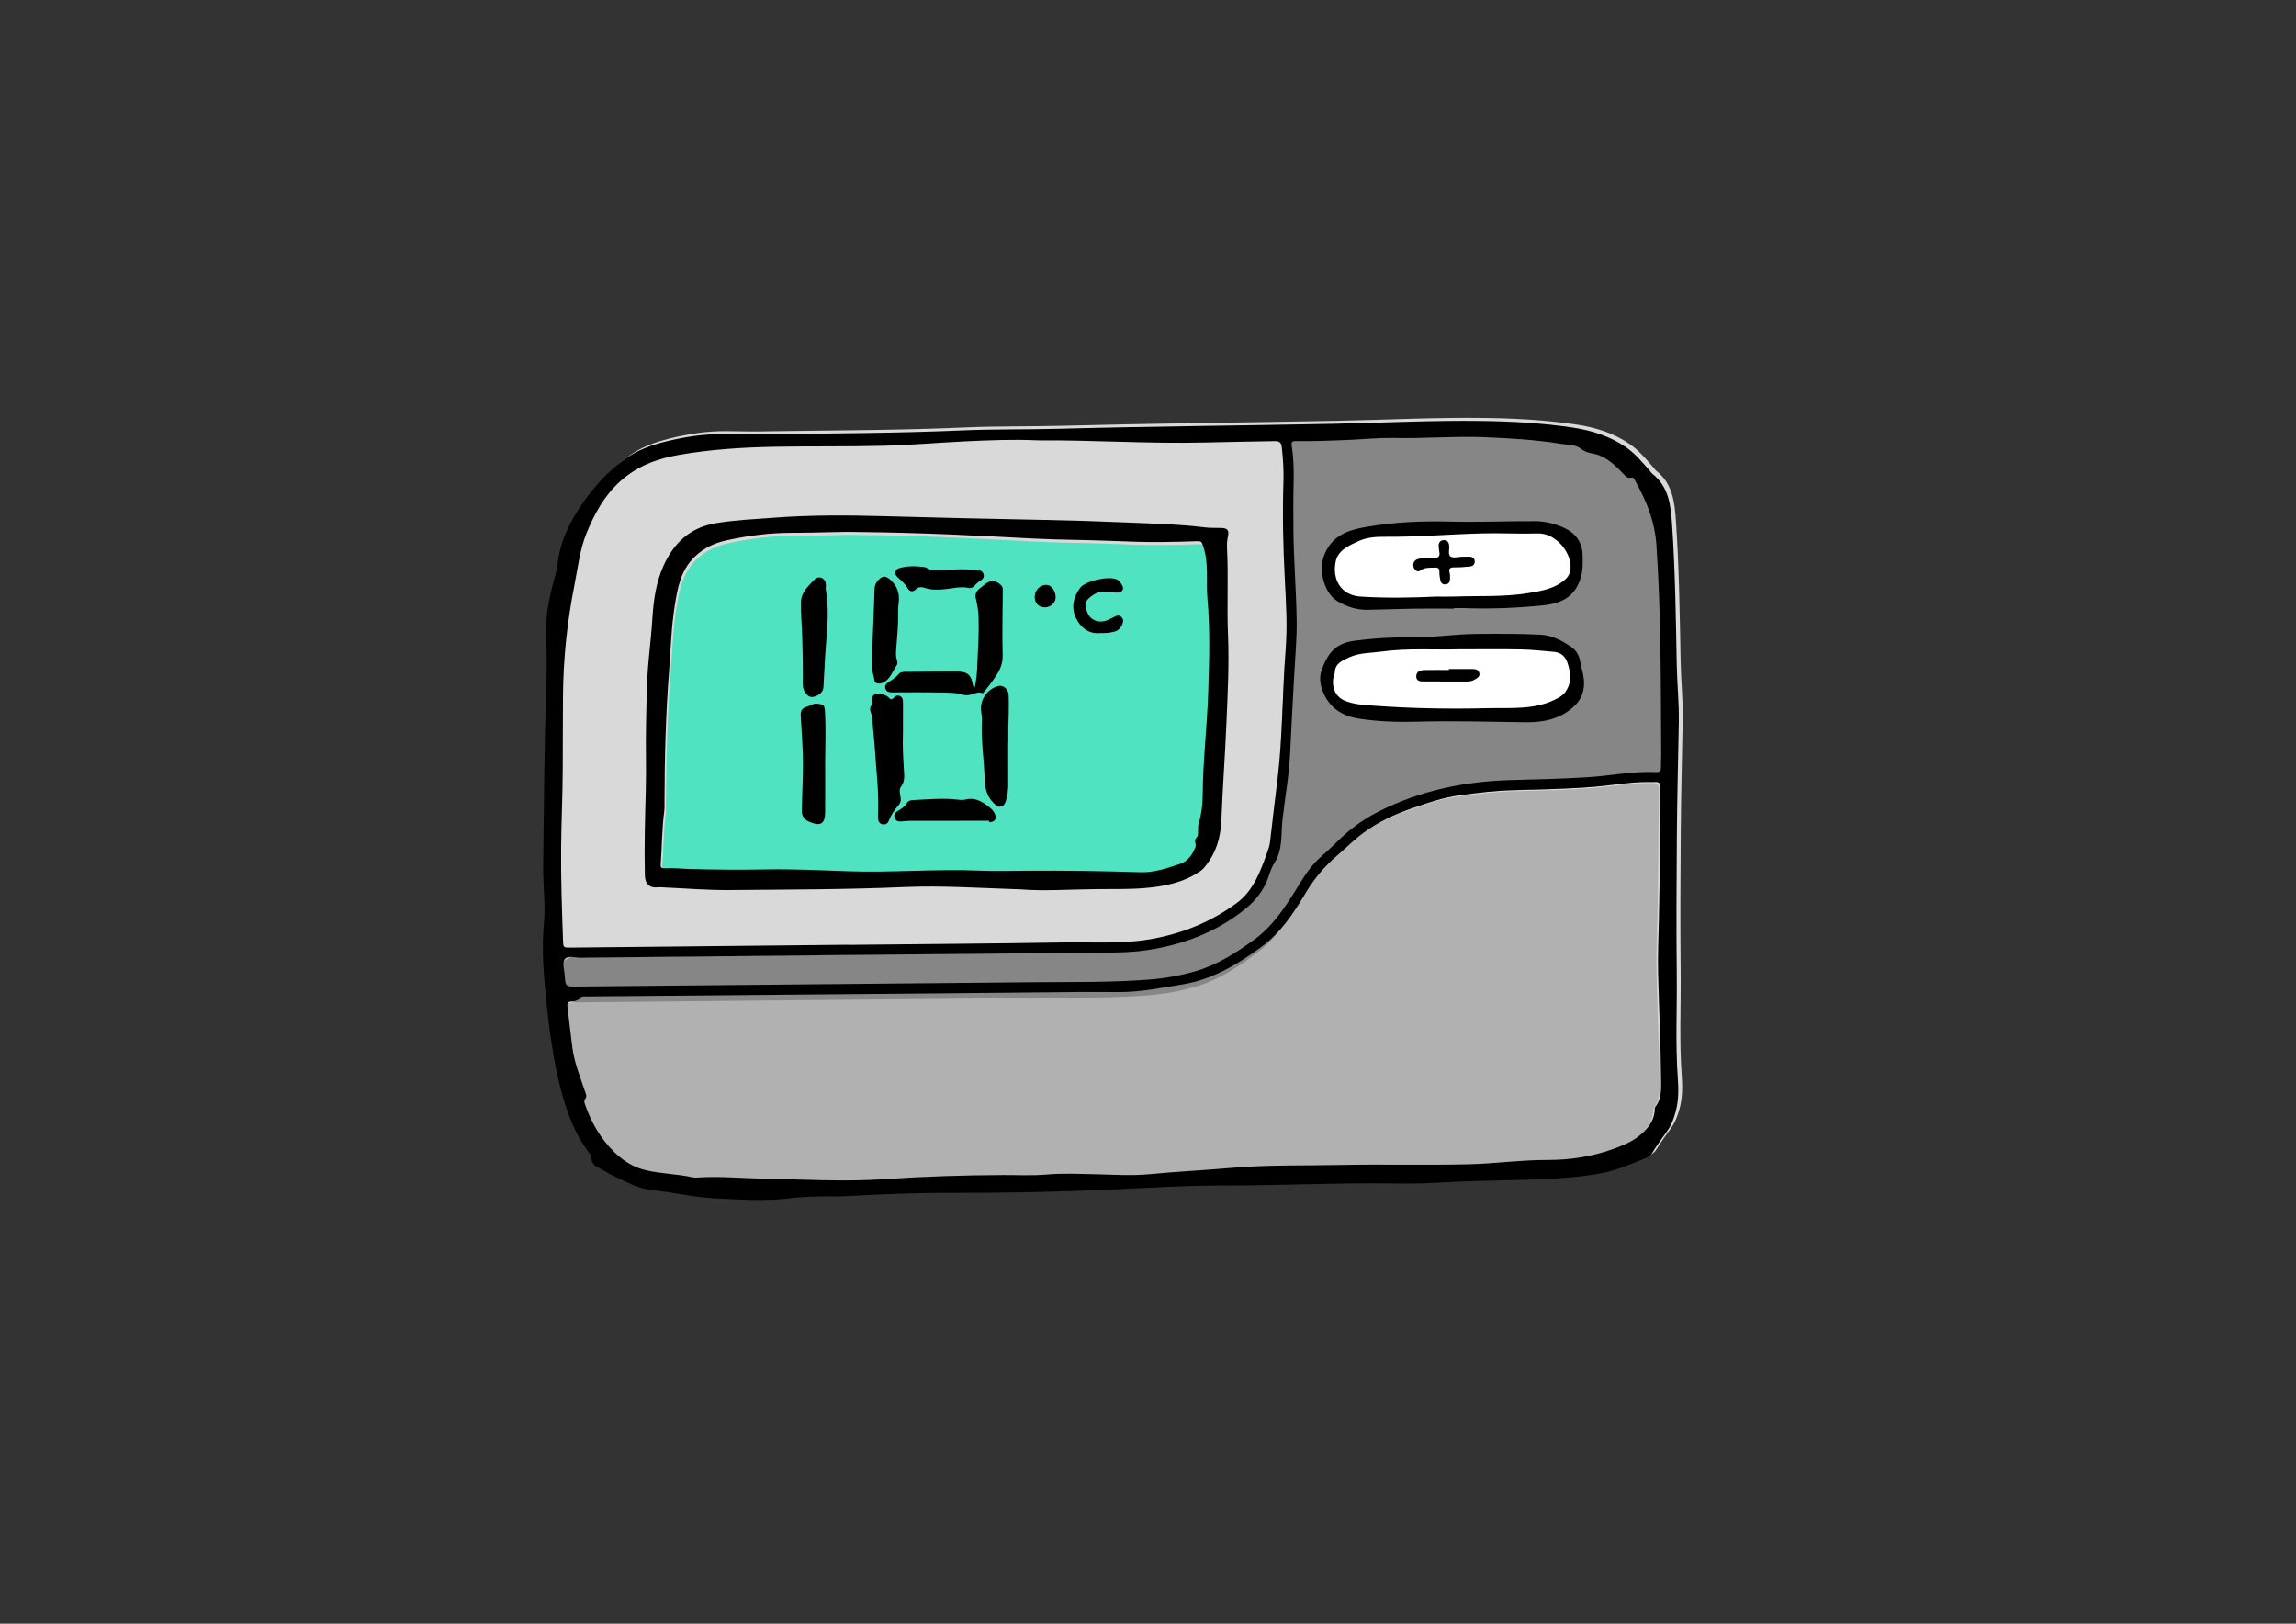 <?xml version="1.0" encoding="utf-8"?>
<!-- Generator: Adobe Illustrator 23.0.2, SVG Export Plug-In . SVG Version: 6.00 Build 0)  -->
<svg version="1.1" xmlns="http://www.w3.org/2000/svg" xmlns:xlink="http://www.w3.org/1999/xlink" x="0px" y="0px"
	 viewBox="0 0 841.89 595.28" style="enable-background:new 0 0 841.89 595.28;" xml:space="preserve">
<rect x="0" y="0" width="841.89" height="595.28" fill="#333333" stroke="none"/>
<style type="text/css">
	.st0{fill:#ECC5BF;}
	.st1{fill:#F8E2D2;}
	.st2{fill:#CBF4FF;}
	.st3{fill:#FF3A5B;}
	.st4{fill:#E7BA9F;}
	.st5{fill:#422918;}
	.st6{fill:#E59C8B;}
	.st7{fill:#FFFFFF;}
	.st8{fill:#1D70B7;}
	.st9{fill:#FFDD4C;}
	.st10{fill:#007EFF;}
	.st11{fill:#97E6FC;}
	.st12{fill:#FFF88A;}
	.st13{fill:#FF6671;}
	.st14{fill:#D9D9D9;}
	.st15{fill:#50E3C2;}
	.st16{fill:#B1B1B1;}
	.st17{fill:#868686;}
	.st18{fill:#C89B83;}
	.st19{fill:#E3C9BB;}
	.st20{fill:#ECECEC;}
	.st21{fill:#FF8438;}
	.st22{fill:#DEB496;}
	.st23{fill:#EACEB3;}
	.st24{fill:#ECDCD2;}
	.st25{fill:#F5F5F5;}
	.st26{fill:url(#SVGID_1_);}
	.st27{fill:url(#SVGID_2_);}
	.st28{fill:#AE846C;}
	.st29{fill:#9E6D57;}
	.st30{fill:#C6C6C5;}
	.st31{fill:#F6ECE3;}
	.st32{fill:#E7BCA9;}
	.st33{fill:#F6D8C7;}
	.st34{fill:#F6E9DA;}
	.st35{fill:#1D1D1B;}
	.st36{fill:none;}
</style>
<g id="colour">
</g>
<g id="Layer_3">
	<path class="st14" d="M281.96,158.12c25.91-0.36,49-0.41,72.07-1.42c11.94-0.52,23.88-0.29,35.82-0.61
		c33.4-0.88,66.84-1.16,100.42-1.82c18.22-0.36,36.43-1.3,54.65-1.04c11.13,0.16,22.26,0.79,33.28,2.44
		c6.84,1.03,13.46,3.12,19.22,7.03c3.56,2.41,6.35,5.82,9.18,9.08c0.22,0.25,0.39,0.57,0.65,0.77c6.04,4.69,6.81,11.54,7.27,18.37
		c1.17,17.17,1.41,34.38,1.73,51.58c0.13,7.06,0.89,14.13,0.76,21.22c-0.26,13.83-0.61,27.66-0.72,41.49
		c-0.13,17.08-0.21,34.16-0.03,51.23c0.13,12.62-0.53,25.25,0.39,37.85c0.3,4.14,0.29,8.2-0.81,12.23c-0.66,2.43-1.52,4.8-2.95,6.85
		c-1.89,2.71-3.91,5.32-5.6,8.16c-0.56,0.94-1.48,1.59-2.5,1.99c-5.25,2.1-10.41,4.42-16.04,5.47c-8.85,1.65-17.8,2.12-26.76,2.4
		c-11.73,0.36-23.47,0.48-35.2,1.18c-7.67,0.46-15.39,0.13-23.08,0.15c-18.15,0.05-36.28,0.82-54.44,0.81
		c-13.69-0.01-27.37,0.88-41.04,1.5c-19.55,0.88-39.12,1.27-58.69,1.21c-12.76-0.04-25.5,0.51-38.24,1.22
		c-2.02,0.11-4.05,0.07-6.07,0.06c-4.85-0.03-9.66,0.14-14.52,0.73c-9.06,1.09-18.2,0.43-27.3-0.03
		c-7.76-0.39-15.32-2.23-23.04-3.04c-5.28-0.56-10.06-3.37-14.87-5.64c-1.28-0.6-2.43-1.46-3.71-2.07c-1.81-0.87-3.5-1.67-3.47-4.18
		c0.01-0.8-0.83-1.66-1.38-2.42c-5.19-7.11-8.01-15.2-10.14-23.65c-2.62-10.37-3.98-20.95-5.07-31.53
		c-0.98-9.45-1.73-18.92-0.84-28.48c0.64-6.85-0.38-13.75-0.29-20.64c0.27-21.26,0.37-42.52,1.1-63.78
		c0.24-7.01,0.29-14.05-0.01-21.05c-0.32-7.49,1.33-14.6,3.26-21.7c0.32-1.17,0.73-2.34,0.84-3.54c0.87-9.55,5.16-17.59,10.74-25.14
		c3.85-5.2,8.22-9.81,13.38-13.7c4.68-3.54,10.06-5.51,15.64-6.89c6.89-1.7,13.92-2.78,21.02-2.69
		C272.66,158.17,278.73,158.26,281.96,158.12z"/>
	<path class="st15" d="M314.8,196.14c-4.82-0.19-14.33,0.3-23.85,0.3c-8.12-0.01-16.16,1.03-24.07,2.77
		c-4.28,0.94-8.14,2.7-11.51,5.92c-5.24,5-6.35,11.46-7.39,17.95c-1.27,7.86-1.46,15.85-2.08,23.78
		c-1.24,15.95-1.66,31.94-1.69,47.94c0,1.35,0.05,2.71-0.13,4.04c-0.85,6.37-0.78,12.8-1.27,19.19c-0.08,1.1,0.3,1.46,1.35,1.39
		c2.84-0.2,5.66,0.15,8.49,0.24c9.65,0.31,19.3,0.36,28.95,0.19c9.86-0.17,19.7,0.3,29.55,0.66c16.26,0.6,32.51-0.91,48.77-0.21
		c5.66,0.25,11.34,0.07,17.01,0.03c13.97-0.1,27.94,0.11,41.9,0.55c4.99,0.16,9.68-1.51,14.35-3.04c3.02-0.99,4.54-3.33,5.69-6.14
		c0.48-1.17-0.65-2.34,0.26-3.29c0.81-0.85,0.73-1.79,0.71-2.81c-0.02-0.87,0.01-1.78,0.25-2.61c0.99-3.3,1.44-6.75,1.45-10.11
		c0.07-12.84,1.65-25.58,2.05-38.39c0.35-11.27,0.73-22.54-0.29-33.78c-0.59-6.5,0.63-13.12-1.64-19.54c-0.5-1.4-0.67-1.7-1.95-1.66
		c-4.45,0.15-8.9,0.27-13.36,0.31c-5.87,0.05-11.74-0.15-17.61-0.4c-9.85-0.41-19.71-0.38-29.55-0.89
		C359.3,197.49,339.42,196.38,314.8,196.14z"/>
	<path class="st16" d="M314.05,364.87c-33.21,0.29-66.43,0.58-99.64,0.88c-0.71,0.01-1.52-0.24-2.09,0.44
		c-0.85,1.03-2.02,1.35-3.25,1.38c-1.35,0.04-1.72,0.66-1.56,1.92c0.64,5.15,1.16,10.33,1.86,15.47c0.74,5.39,2.86,10.39,4.54,15.52
		c0.29,0.87,0.88,1.83,0.18,2.7c-0.64,0.8-0.36,1.53-0.1,2.28c2.29,6.57,5.63,12.42,10.7,17.37c3.3,3.22,6.96,5.51,11.32,6.57
		c5.69,1.39,11.62,1.39,17.35,2.65c0.78,0.17,1.62,0.1,2.42,0.05c7.7-0.47,15.37,0.28,23.06,0.43c15.04,0.29,30.03,1.24,45.12,0.2
		c14.33-0.99,28.71-1.44,43.09-1.51c5.4-0.02,10.79,0.28,16.19-0.19c5.79-0.5,11.59-0.23,17.4-0.11c6.81,0.13,13.66,0.64,20.44-0.02
		c9.87-0.96,19.78-1.41,29.66-2.28c13.32-1.18,26.71-0.81,40.06-1.09c15.71-0.32,31.44,0.12,47.17-0.25
		c9.64-0.22,19.22-1.61,28.87-1.58c8.37,0.02,16.54-1.24,24.39-4.12c3.01-1.1,6.12-2.36,8.64-4.26c3.37-2.56,6.3-5.76,6.33-10.51
		c0-0.19,0.07-0.42,0.19-0.57c2.28-2.86,2.15-6.24,2.12-9.6c-0.1-13.09-0.77-26.17-1.08-39.25c-0.16-6.61,0.12-13.22,0.28-19.84
		c0.39-16.13,0.37-32.27,0.59-48.4c0.02-1.61-0.47-1.98-2.04-2.05c-7.26-0.28-14.38,1.11-21.55,1.72c-9.96,0.86-19.95,1-29.93,1.27
		c-6.76,0.18-13.46,1.02-20.14,1.9c-6.17,0.81-12.06,2.92-17.92,4.96c-6.13,2.13-11.95,4.91-17.25,8.76
		c-3.46,2.52-6.43,5.54-9.65,8.3c-4.72,4.04-8.61,8.67-11.77,14.02c-4.4,7.44-9.16,14.5-16.39,19.77
		c-8.78,6.39-17.82,11.79-28.76,13.55c-7.52,1.21-14.99,2.76-22.65,2.79c-4.99,0.02-9.99-0.08-14.98-0.03
		C368.19,364.36,341.12,364.62,314.05,364.87z"/>
	<path class="st17" d="M212.29,367.5c-5.59,0-6.04-2.64-6.3-6.94c-0.03-0.44-0.11-0.97-0.2-1.54c-0.31-2-0.69-4.5,0.88-6.46
		c0.98-1.23,2.45-1.86,4.36-1.86c0.73,0,1.47,0.09,2.12,0.16c0.53,0.06,1.03,0.12,1.41,0.12l11.36-0.12
		c57.71-0.63,117.38-1.27,176.07-1.78l1.68-0.01c5.5-0.04,10.69-0.08,15.9-0.86c13.7-2.07,24.97-6.9,34.46-14.78
		c4.03-3.35,6.64-7.17,7.95-11.68c0.55-1.87,1.33-3.67,2.26-5.22c1.86-3.07,2.01-6.67,2.17-10.48c0.06-1.46,0.13-2.97,0.29-4.47
		c0.32-2.96,0.71-5.93,1.1-8.81c0.71-5.31,1.43-10.79,1.68-16.19c0.48-10.7,1.04-21.38,1.48-29.5c0.09-1.76,0.21-3.52,0.32-5.28
		c0.31-4.82,0.62-9.8,0.56-14.67c-0.07-5.47-0.33-11.05-0.58-16.44c-0.28-5.9-0.56-12-0.6-18.04l0-0.38
		c-0.03-5.62-0.07-11.43,0.07-17.17c0.13-5.33-0.08-9.59-0.66-13.39c-0.1-0.67-0.37-2.43,0.82-3.82c1.15-1.34,2.81-1.34,3.43-1.34
		l0.18,0c0.99,0.02,1.99,0.02,2.99,0.02c5.69,0,11.33-0.24,17.09-0.51c1.59-0.07,3.19-0.18,4.78-0.28c3-0.2,6.1-0.4,9.21-0.4
		c0.34,0,0.67,0,1.01,0.01c1.43,0.04,2.83,0.05,4.23,0.05c3.73,0,7.54-0.11,11.22-0.22c3.72-0.11,7.58-0.22,11.39-0.22
		c2.36,0,4.5,0.04,6.54,0.13c10.52,0.45,19.35,1.06,28.29,2.55c0.54,0.09,1.11,0.15,1.69,0.22c2.29,0.26,4.88,0.55,6.81,2.25
		c0.78,0.69,1.63,0.9,3.06,1.21c0.96,0.21,2.04,0.44,3.14,0.94c3.94,1.78,6.93,4.73,9.58,7.66c0,0,0.27,0.3,0.35,0.39
		c0.2-0.03,0.39-0.04,0.58-0.04c1.61,0,2.83,0.9,3.62,2.68l0.08,0.16c5,9.15,7.48,17.01,8.03,25.48
		c1.49,23.21,1.59,46.78,1.68,69.57l0.04,9.12c0,0.8-0.02,1.61-0.04,2.42c-0.02,0.85-0.05,1.69-0.04,2.54
		c0.01,0.53,0.04,2.16-1.17,3.38c-0.77,0.78-1.81,1.18-3.08,1.18c-0.11,0-0.23,0-0.36-0.01c-0.84-0.04-1.72-0.07-2.61-0.07
		c-4.27,0-8.47,0.51-12.92,1.05c-3.03,0.37-6.15,0.75-9.28,0.94c-8.98,0.57-18.07,0.83-27.37,1.06
		c-17.96,0.46-33.5,4.26-47.49,11.63c-5.37,2.83-10.35,6.66-14.82,11.38c-1.15,1.22-2.37,2.35-3.55,3.44
		c-1.46,1.35-2.84,2.63-4.07,4.04c-2.1,2.4-3.74,5.16-5.48,8.08c-0.38,0.64-0.77,1.29-1.16,1.93c-4.43,7.3-8.64,13.75-15.28,18.79
		c-6.48,4.92-13.66,9.84-22.27,12.45c-5.65,1.72-11.68,2.84-17.91,3.33c-10.7,0.85-21.55,0.89-32.04,0.92
		c-2.99,0.01-5.98,0.02-8.97,0.05c-37.09,0.35-74.19,0.71-111.28,1.08l-55.44,0.54L212.29,367.5z"/>
	<path class="st7" d="M560.31,263.69c-2.93-0.04-5.87-0.09-8.8-0.14c-6.27-0.11-12.76-0.22-19.15-0.22c-4.27,0-8.11,0.05-11.76,0.15
		c-1.48,0.04-2.96,0.06-4.44,0.06c-6.01,0-11.4-0.37-16.49-1.13c-6.49-0.97-10.61-4.16-12.58-9.76c-0.78-2.2-0.84-4.41-0.18-6.2
		c2.14-5.82,4.42-8.94,10.88-9.82c5.63-0.77,11.77-1.17,19.33-1.28c0.81,0.04,1.71,0.06,2.61,0.06c3.79,0,7.68-0.32,11.44-0.63
		c3.61-0.3,7.35-0.6,11.03-0.63c2.84-0.02,5.68-0.04,8.52-0.04c5.94,0,10.53,0.1,14.87,0.31c4.19,0.21,7.57,2.12,10.59,4.16
		c1.49,1,2.42,2.49,2.76,4.41c0.17,0.92,0.39,1.83,0.6,2.7c0.3,1.22,0.58,2.37,0.71,3.53c0.45,3.92-0.67,6.9-3.54,9.39
		c-3.98,3.46-8.99,5.07-15.77,5.07L560.31,263.69z"/>
	<path class="st7" d="M502.11,222.47c-3.39,0-6.75-0.98-9.98-2.92c-4.56-2.73-6.11-10.46-4.36-15.04c2.43-6.35,7.31-8.39,14.4-9.62
		c7.72-1.34,15.88-1.99,24.96-1.99c1.75,0,3.57,0.02,5.4,0.07c2.19,0.06,4.5,0.09,7.07,0.09c3.74,0,7.54-0.06,11.21-0.12
		c3.66-0.06,7.44-0.12,11.16-0.12c0.65,0,1.31,0,1.96,0.01c3.26,0.02,6.62,0.8,9.98,2.32c2.64,1.19,5.81,3.67,5.93,8.69l0,0.23
		c0.06,2.66,0.12,5.18-0.6,7.57c-1.74,5.81-5.37,8.47-12.52,9.2c-7.46,0.76-14.82,1.15-21.86,1.15c-2.36,0-4.73-0.04-7.05-0.13
		c-0.46-0.02-0.92-0.02-1.38-0.02c-0.39,0-1.93,0.02-2.31,0.02h-1.42v0.2c-1.07,0-2.15-0.01-3.22-0.01
		c-1.55-0.01-3.1-0.01-4.65-0.01c-1.97,0-3.95,0.01-5.92,0.04c-2.69,0.04-5.38,0.12-8.07,0.2c-2.79,0.08-5.68,0.17-8.51,0.21
		L502.11,222.47z"/>
	<g id="thermostat_5_">
		<g>
			<g>
				<path d="M280.53,159.22c25.91-0.36,49-0.41,72.07-1.42c11.94-0.52,23.88-0.29,35.82-0.61c33.47-0.89,66.95-1.16,100.42-1.82
					c18.22-0.36,36.43-1.3,54.65-1.04c11.13,0.16,22.26,0.79,33.28,2.44c6.84,1.03,13.46,3.12,19.22,7.03
					c3.56,2.41,6.35,5.82,9.18,9.08c0.22,0.25,0.39,0.57,0.65,0.77c6.04,4.69,6.81,11.54,7.27,18.37
					c1.17,17.17,1.41,34.38,1.73,51.58c0.13,7.06,0.89,14.13,0.76,21.22c-0.26,13.83-0.61,27.66-0.72,41.49
					c-0.13,17.08-0.21,34.16-0.03,51.23c0.13,12.62-0.53,25.25,0.39,37.85c0.3,4.14,0.29,8.2-0.81,12.23
					c-0.66,2.43-1.52,4.8-2.95,6.85c-1.89,2.71-3.91,5.32-5.6,8.16c-0.56,0.94-1.48,1.59-2.5,1.99c-5.25,2.1-10.41,4.42-16.04,5.47
					c-8.85,1.65-17.8,2.12-26.76,2.4c-11.73,0.36-23.47,0.48-35.2,1.18c-7.67,0.46-15.39,0.13-23.08,0.15
					c-18.15,0.05-36.28,0.82-54.44,0.81c-13.69-0.01-27.37,0.88-41.04,1.5c-19.55,0.88-39.12,1.27-58.69,1.21
					c-12.76-0.04-25.5,0.51-38.24,1.22c-2.02,0.11-4.05,0.07-6.07,0.06c-4.85-0.03-9.66,0.14-14.52,0.73
					c-9.06,1.09-18.2,0.43-27.3-0.03c-7.76-0.39-15.32-2.23-23.04-3.04c-5.28-0.56-10.06-3.37-14.87-5.64
					c-1.28-0.6-2.43-1.46-3.71-2.07c-1.81-0.87-3.5-1.67-3.47-4.18c0.01-0.8-0.83-1.66-1.38-2.42c-5.19-7.11-8.01-15.2-10.14-23.65
					c-2.62-10.37-3.98-20.95-5.07-31.53c-0.98-9.45-1.73-18.92-0.84-28.48c0.64-6.85-0.38-13.75-0.29-20.64
					c0.27-21.26,0.37-42.52,1.1-63.78c0.24-7.01,0.29-14.05-0.01-21.05c-0.32-7.49,1.33-14.6,3.26-21.7
					c0.32-1.17,0.73-2.34,0.84-3.54c0.87-9.55,5.16-17.59,10.74-25.14c3.85-5.2,8.22-9.81,13.38-13.7
					c4.68-3.54,10.06-5.51,15.64-6.89c6.89-1.7,13.92-2.78,21.02-2.69C271.23,159.27,277.29,159.36,280.53,159.22z M314.62,364.43
					c-33.21,0.29-66.43,0.58-99.64,0.88c-0.71,0.01-1.52-0.24-2.09,0.44c-0.85,1.03-2.02,1.35-3.25,1.38
					c-1.35,0.04-1.72,0.66-1.56,1.92c0.64,5.15,1.16,10.33,1.86,15.47c0.74,5.39,2.86,10.39,4.54,15.52
					c0.29,0.87,0.88,1.83,0.18,2.7c-0.64,0.8-0.36,1.53-0.1,2.28c2.29,6.57,5.63,12.42,10.7,17.37c3.3,3.22,6.96,5.51,11.32,6.57
					c5.69,1.39,11.62,1.39,17.35,2.65c0.78,0.17,1.62,0.1,2.42,0.05c7.7-0.47,15.37,0.28,23.06,0.43
					c15.04,0.29,30.03,1.24,45.12,0.2c14.33-0.99,28.71-1.44,43.09-1.51c5.4-0.02,10.79,0.28,16.19-0.19
					c5.79-0.5,11.59-0.23,17.4-0.11c6.81,0.13,13.66,0.64,20.44-0.02c9.87-0.96,19.78-1.41,29.66-2.28
					c13.32-1.18,26.71-0.81,40.06-1.09c15.71-0.32,31.44,0.12,47.17-0.25c9.64-0.22,19.22-1.61,28.87-1.58
					c8.37,0.02,16.54-1.24,24.39-4.12c3.01-1.1,6.12-2.36,8.64-4.26c3.37-2.56,6.3-5.76,6.33-10.51c0-0.19,0.07-0.42,0.19-0.57
					c2.28-2.86,2.15-6.24,2.12-9.6c-0.1-13.09-0.77-26.17-1.08-39.25c-0.16-6.61,0.12-13.22,0.28-19.84
					c0.39-16.13,0.37-32.27,0.59-48.4c0.02-1.61-0.47-1.98-2.04-2.05c-7.26-0.28-14.38,1.11-21.55,1.72
					c-9.96,0.86-19.95,1-29.93,1.27c-6.76,0.18-13.46,1.02-20.14,1.9c-6.17,0.81-12.06,2.92-17.92,4.96
					c-6.13,2.13-11.95,4.91-17.25,8.76c-3.46,2.52-6.43,5.54-9.65,8.3c-4.72,4.04-8.61,8.67-11.77,14.02
					c-4.4,7.44-9.16,14.5-16.39,19.77c-8.78,6.39-17.82,11.79-28.76,13.55c-7.52,1.21-14.99,2.76-22.65,2.79
					c-4.99,0.02-9.99-0.08-14.98-0.03C368.76,363.92,341.69,364.18,314.62,364.43z M311.02,346.36c0,0.01,0,0.03,0,0.04
					c26.26-0.28,52.53-0.44,78.78-0.88c11.24-0.19,22.5,0.69,33.71-1.5c10.87-2.12,20.73-6.24,29.67-12.72
					c6.34-4.59,8.86-11.52,11.36-18.46c0.48-1.33,0.98-2.69,1.14-4.08c0.89-7.84,1.85-15.68,2.8-23.52
					c1.88-15.49,1.67-31.13,2.92-46.67c0.7-8.69,0.18-17.38-0.28-26.09c-0.63-11.85-0.9-23.74-0.5-35.62
					c0.15-4.32-0.15-8.63-0.62-12.93c-0.18-1.67-0.86-2.23-2.59-2.2c-8.57,0.16-17.14,0.29-25.71,0.5
					c-20.32,0.5-40.62-0.92-60.94-0.78c-0.34,0-0.67-0.03-1.01-0.04c-8.57-0.36-17.14-0.01-25.7,0.39
					c-10.04,0.48-20.07,1.37-30.12,1.63c-13.29,0.34-26.59,0.11-39.89,0.36c-11.82,0.22-23.55,0.96-35.22,3
					c-8.07,1.41-15.37,4.18-21.53,9.77c-5.77,5.23-9.35,11.89-12.21,18.87c-2.47,6.05-3.18,12.66-4.45,19.08
					c-2.64,13.35-4.08,26.79-4.19,40.4c-0.07,9.11-0.06,18.22-0.1,27.34c-0.05,9.45-0.5,18.89-0.59,28.34
					c-0.11,11.34,0.29,22.68,0.69,34.01c0.1,2.83,0.08,2.83,2.91,2.8C243.24,347.06,277.13,346.71,311.02,346.36z M510.66,160.56
					c-5-0.07-9.98,0.43-14.97,0.66c-6.81,0.31-13.63,0.58-20.45,0.48c-1.38-0.02-1.84,0.28-1.59,1.85c0.7,4.47,0.81,9,0.69,13.53
					c-0.14,5.67-0.1,11.34-0.07,17.01c0.07,11.21,1.05,22.37,1.19,33.58c0.08,6.56-0.53,13.08-0.89,19.61
					c-0.54,9.57-1.05,19.14-1.5,28.72c-0.38,8.24-1.9,16.35-2.81,24.53c-0.59,5.28,0.17,10.83-2.88,15.7
					c-0.85,1.36-1.52,2.89-1.99,4.42c-1.59,5.25-4.79,9.4-8.95,12.73c-10.59,8.48-22.86,13.07-36.19,15.01
					c-6.02,0.88-12.07,0.83-18.15,0.88c-63.06,0.52-126.11,1.19-189.17,1.85c-1.99,0.02-4.64-0.9-5.79,0.49
					c-1.11,1.34-0.2,3.89-0.07,5.9c0.27,4.19,0.29,4.2,4.49,4.16c56.1-0.52,112.21-1.06,168.31-1.58c13.74-0.13,27.5,0.11,41.2-0.94
					c5.89-0.45,11.8-1.48,17.47-3.14c7.97-2.34,14.87-6.77,21.58-11.69c6.43-4.71,10.62-11.05,14.71-17.54
					c2.19-3.49,4.21-7.06,6.99-10.14c2.41-2.66,5.28-4.83,7.77-7.37c4.63-4.73,9.86-8.66,15.71-11.64
					c15.43-7.85,32-11.23,49.21-11.65c9.18-0.22,18.35-0.47,27.52-1.03c8.47-0.52,16.85-2.32,25.38-1.88
					c1.28,0.07,1.65-0.46,1.63-1.64c-0.03-1.62,0.09-3.24,0.08-4.86c-0.14-25.51-0.03-51.01-1.73-76.5
					c-0.59-8.85-3.59-16.31-7.76-23.68c-0.33-0.57-0.52-1.54-1.55-1.28c-1.3,0.34-1.98-0.49-2.73-1.29
					c-2.55-2.72-5.24-5.28-8.72-6.8c-2.25-0.98-4.76-0.65-6.98-2.53c-1.68-1.43-4.7-1.36-7.16-1.76c-9.34-1.5-18.77-2.06-28.21-2.45
					C533.06,159.84,521.86,160.85,510.66,160.56z"/>
				<path d="M374.68,326.08c-15.99-0.54-29.63-1.47-43.26-0.87c-21.25,0.93-42.5,0.89-63.76,1.1c-8.29,0.08-16.58-0.64-24.87-1
					c-0.47-0.02-0.95-0.08-1.41-0.02c-3.08,0.42-4.85-1.16-4.92-4.33c-0.25-10.51,0.06-21.01,0.34-31.51
					c0.21-7.89-0.08-15.8,0.09-23.69c0.17-7.82,0.2-15.64,0.93-23.45c0.5-5.3,1.08-10.59,1.42-15.92c0.41-6.4,1.33-12.83,3.95-18.73
					c3.72-8.37,9.59-14.2,19.23-15.84c7.01-1.19,14.01-1.46,21.05-2c13.64-1.05,27.26-0.96,40.88-0.58
					c19.56,0.55,39.13,0.99,58.7,1.37c9.92,0.19,19.84,0.5,29.75,0.93c9.7,0.42,19.42,0.62,29.08,1.82c2,0.25,4.04,0.12,6.07,0.2
					c2.12,0.09,2.8,0.92,2.33,2.99c-0.35,1.54-0.43,3.08-0.35,4.63c0.54,10.44-0.09,20.9,0.35,31.35c0.47,11.05-0.13,22.1-0.6,33.16
					c-0.49,11.6-1.37,23.17-1.81,34.77c-0.25,6.63-2.06,12.77-6.56,17.89c-0.35,0.4-0.78,0.73-1.22,1.03
					c-6.2,4.27-13.25,5.62-20.61,6.22c-5.6,0.46-11.2,0.3-16.79,0.36C392.55,326.05,382.43,326.74,374.68,326.08z M314.25,195.04
					c-4.82-0.19-14.33,0.3-23.85,0.3c-8.12-0.01-16.16,1.03-24.07,2.77c-4.28,0.94-8.14,2.7-11.51,5.92
					c-5.24,5-6.35,11.46-7.39,17.95c-1.27,7.86-1.46,15.85-2.08,23.78c-1.24,15.95-1.66,31.94-1.69,47.94
					c0,1.35,0.05,2.71-0.13,4.04c-0.85,6.37-0.78,12.8-1.27,19.19c-0.08,1.1,0.3,1.46,1.35,1.39c2.84-0.2,5.66,0.15,8.49,0.24
					c9.65,0.31,19.3,0.36,28.95,0.19c9.86-0.17,19.7,0.3,29.55,0.66c16.26,0.6,32.51-0.91,48.77-0.21
					c5.66,0.25,11.34,0.07,17.01,0.03c13.97-0.1,27.94,0.11,41.9,0.55c4.99,0.16,9.68-1.51,14.35-3.04
					c3.02-0.99,4.54-3.33,5.69-6.14c0.48-1.17-0.65-2.34,0.26-3.29c0.81-0.85,0.73-1.79,0.71-2.81c-0.02-0.87,0.01-1.78,0.25-2.61
					c0.99-3.3,1.44-6.75,1.45-10.11c0.07-12.84,1.65-25.58,2.05-38.39c0.35-11.27,0.73-22.54-0.29-33.78
					c-0.59-6.5,0.63-13.12-1.64-19.54c-0.5-1.4-0.67-1.7-1.95-1.66c-4.45,0.15-8.9,0.27-13.36,0.31c-5.87,0.05-11.74-0.15-17.61-0.4
					c-9.85-0.41-19.71-0.38-29.55-0.89C358.75,196.39,338.87,195.28,314.25,195.04z"/>
				<path d="M516.15,233.61c8.17,0.36,16.6-1.13,25.1-1.2c7.83-0.06,15.65-0.12,23.47,0.27c4.34,0.21,7.89,2.1,11.31,4.41
					c1.86,1.25,2.96,3.07,3.37,5.33c0.38,2.12,1.08,4.19,1.33,6.33c0.48,4.18-0.66,7.7-4.02,10.62c-5.05,4.39-11.08,5.5-17.35,5.42
					c-13.22-0.18-26.44-0.58-39.66-0.21c-7.1,0.2-14.15-0.03-21.19-1.08c-6.61-0.99-11.42-4.2-13.71-10.69
					c-0.84-2.37-1-4.93-0.18-7.16c2.35-6.38,5.12-9.79,12.02-10.74C503,234.03,509.39,233.7,516.15,233.61z M534.77,238.05
					c-8.43,0.27-18.5-0.53-28.52,0.86c-3.8,0.52-7.72,0.38-11.3,2.01c-2.6,1.18-5.48,2.18-5.54,5.83c0,0.25-0.19,0.5-0.27,0.76
					c-1.02,3.48,0.04,7.72,3.81,9.31c3.58,1.51,7.23,1.63,10.88,1.9c13.87,1.02,27.79,1.25,41.68,0.91
					c8.73-0.21,17.77,0.8,25.93-3.81c1.03-0.58,1.83-1.15,2.54-2.14c2.49-3.5,1.97-7.14,0.72-10.83c-0.79-2.32-2.48-3.67-4.94-3.88
					c-3.96-0.34-7.93-0.8-11.9-0.87C550.69,237.94,543.53,238.05,534.77,238.05z"/>
				<path d="M533.18,223.13c-5.06,0-10.12-0.06-15.18,0.02c-5.53,0.08-11.06,0.34-16.59,0.41c-3.93,0.05-7.6-1.11-10.95-3.12
					c-5.06-3.03-6.99-11.45-4.96-16.76c2.82-7.39,8.79-9.35,15.49-10.51c10.14-1.76,20.39-2.21,30.64-1.94
					c10.46,0.28,20.91-0.22,31.37-0.15c3.73,0.02,7.31,0.98,10.55,2.44c4.01,1.81,6.65,5.16,6.76,9.95
					c0.06,2.77,0.15,5.55-0.65,8.23c-1.93,6.41-6.11,9.43-13.73,10.21c-9.68,0.99-19.38,1.39-29.1,1.03
					c-1.21-0.04-2.43-0.01-3.64-0.01C533.18,223,533.18,223.07,533.18,223.13z M526.68,218.71c2.16,0,4.32,0.07,6.47-0.01
					c9.09-0.33,18.21,0.22,27.25-1.27c4.01-0.66,8.02-1.28,11.52-3.49c2.02-1.28,3.81-2.79,3.97-5.49
					c0.37-6.28-5.75-13.09-11.99-12.89c-6.75,0.22-13.49-0.19-20.23-0.02c-11.99,0.3-23.96,1.36-35.98,1.25
					c-3.29-0.03-6.67,0.25-9.71,1.66c-3.48,1.62-7.39,3.32-8.23,7.47c-1.3,6.43,1.85,12.35,9.2,12.8
					C508.19,219.29,517.44,219.15,526.68,218.71z"/>
				<path d="M357.33,252.19c0.78-2.89,0.89-5.62,1.02-8.28c0.27-5.86,0.65-11.72,0.47-17.59c-0.07-2.31-0.43-4.57-0.98-6.79
					c-0.39-1.58,0.06-2.77,1.31-3.74c0.53-0.41,1.07-0.82,1.59-1.26c2.38-2.02,4.07-2.02,6.3-0.02c0.62,0.56,0.66,1.26,0.65,2.03
					c-0.05,7.96-0.25,15.93-0.04,23.88c0.09,3.47-1.46,6.01-3.26,8.59c-1,1.44-2.09,2.81-3.17,4.2c-0.28,0.37-0.8,1-0.97,0.93
					c-2.41-0.95-4.39,1.39-7.02,0.58c-2.88-0.89-6.12-0.77-9.21-0.84c-5.46-0.12-10.93-0.05-16.4-0.04c-1.25,0-2.55,0.05-2.99-1.44
					c-0.41-1.43,0.74-2.02,1.68-2.67c1.11-0.76,2.28-1.39,3.13-2.52c0.66-0.88,1.78-0.9,2.79-0.91c6.21-0.06,12.42-0.15,18.62-0.14
					c3.95,0,5.38,1.35,5.94,5.26C356.82,251.61,357.01,251.75,357.33,252.19z"/>
				<path d="M331.09,268.38c-0.19,4.87,0.08,9.98,0.43,15.1c0.12,1.72,0.01,3.39-1.18,4.97c-0.78,1.03-0.32,2.61-0.1,3.92
					c0.18,1.1-0.03,1.98-0.75,2.8c-1.49,1.67-2.72,3.51-3.55,5.61c-0.41,1.05-1.18,1.68-2.36,1.42c-1.18-0.25-1.58-1.17-1.6-2.27
					c-0.02-1.08,0-2.16,0.03-3.24c0.18-7.42-0.78-14.78-1.22-22.17c-0.21-3.43-0.69-6.83-0.85-10.26c-0.04-0.96-0.2-1.87-0.54-2.76
					c-0.4-1.05-0.59-2.13,0.25-3.04c0.61-0.65,0.14-1.27,0.14-1.9c-0.01-1.48,0.77-2.48,2.19-2.23c1.33,0.24,2.87,0.3,3.89,1.43
					c0.65,0.72,1.17,0.8,1.82,0.07c0.64-0.72,1.41-1.1,2.34-0.64c1,0.49,1.08,1.43,1.07,2.42
					C331.08,261.11,331.09,264.62,331.09,268.38z"/>
				<path d="M369.67,272.42c0,5.06-0.01,10.12,0.01,15.19c0.01,2.04-0.26,4.03-0.84,5.99c-0.3,1.02-0.8,1.88-1.94,2.12
					c-1.09,0.24-1.71-0.52-2.41-1.17c-2.67-2.47-3.35-5.65-3.45-9.11c-0.2-7-1.37-13.96-0.99-21c0.06-1.14-0.08-2.3-0.25-3.43
					c-0.65-4.3,2.09-8.43,6.33-9.52c1.65-0.42,3.58,1.11,3.69,3.11c0.13,2.29,0.08,4.59,0.06,6.88c-0.02,1.82-0.13,3.64-0.16,5.46
					c-0.03,1.82-0.01,3.64-0.01,5.47C369.71,272.42,369.69,272.42,369.67,272.42z"/>
				<path d="M302.57,279.59c0,6.07,0.04,12.13-0.01,18.2c-0.04,4.36-1.77,5.21-5.8,3.49c-2.34-1-2.8-2.43-2.75-4.69
					c0.15-7.74,0.73-15.48,0.23-23.23c-0.23-3.62-0.38-7.25-0.63-10.88c-0.12-1.71,0.41-2.89,2.16-3.36
					c1.27-0.34,2.27-1.28,3.79-1.14c2.39,0.21,2.82,0.54,2.96,3.02C302.86,267.19,302.59,273.39,302.57,279.59z"/>
				<path d="M302.77,215.89c1.28,6.99,0.63,14,0.05,20.98c-0.41,4.98-0.55,9.96-0.87,14.93c-0.13,1.99-1.51,3.05-3.31,3.59
					c-1.64,0.49-2.51-0.27-3.44-1.64c-0.89-1.31-0.84-2.48-0.82-3.93c0.07-5.32-0.08-10.64-0.22-15.95
					c-0.12-4.44-0.56-8.89-0.45-13.32c0.09-3.44,2.73-5.73,4.92-8.06c0.66-0.71,1.91-1.16,2.99-0.45
					C303.03,212.97,302.86,214.47,302.77,215.89z"/>
				<path d="M329.3,224.49c0.15,4.96-0.44,9.51-0.73,14.08c-0.05,0.74-0.07,1.48,0.02,2.21c0.13,1.1,0.91,2.2,0.11,3.3
					c-1.51,2.1-2.2,4.84-4.78,6.11c-1.57,0.77-3.2,0.46-3.31-0.89c-0.11-1.35-0.72-2.56-0.75-3.88c-0.18-8.02,0.39-16.02,0.63-24.03
					c0.05-1.82,0.15-3.63,0.19-5.45c0.02-1.36,0.54-2.44,1.5-3.4c1.61-1.63,2.69-1.43,4.41,0.12c2.76,2.5,3.38,5.49,2.86,8.96
					C329.3,222.69,329.34,223.78,329.3,224.49z"/>
				<path d="M362.71,300.91c-9.71,0-19.41-0.01-29.12,0.01c-1.01,0-2.01,0.15-3.02,0.23c-1.09,0.09-2.07-0.12-2.5-1.25
					c-0.43-1.13,0.1-2,1.07-2.55c1.37-0.77,2.6-1.61,3.43-3.02c0.47-0.79,1.44-0.98,2.33-1.02c5.38-0.24,10.76-0.79,16.15-0.17
					c0.93,0.11,1.94,0.24,2.82,0.01c3.77-1,6.53,0.84,9.21,3.05c0.69,0.57,1.26,1.22,1.65,2.02c0.92,1.9,0.07,3.22-2.03,3.17
					C362.71,301.23,362.71,301.07,362.71,300.91z"/>
				<path d="M355.58,215.61c-3.23-0.79-6.19,0.14-9.17,0.4c-2.43,0.21-4.83,0.35-7.19-0.45c-1.25-0.42-2.39-0.54-3.51,0.6
					c-0.98,1-2.24,0.68-2.9-0.5c-0.92-1.64-2.31-2.79-3.64-4.01c-0.64-0.59-1.07-1.24-0.78-2.13c0.31-0.95,1.1-1.2,2.01-1.42
					c2.29-0.55,4.58-0.62,6.91-0.37c1.07,0.12,2.15,0.02,3.02,0.86c0.6,0.57,1.4,0.39,2.13,0.4c4.96,0.08,9.92-0.65,14.9-0.03
					c1.27,0.16,2.7-0.12,3.24,1.41c0.57,1.6-0.71,2.24-1.78,2.97c-0.55,0.37-1.01,0.88-1.47,1.36
					C356.8,215.28,356.18,215.63,355.58,215.61z"/>
				<path d="M403.59,232.08c-4.3,0.52-7.48-2.03-9.18-5.77c-1.66-3.63-0.86-7.43,1.68-10.83c1.84-2.46,10.11-4.34,13.26-3.11
					c1.18,0.46,1.86,1.58,2.32,2.68c0.51,1.2-0.57,2.28-2.05,2.21c-1.61-0.07-3.23-0.11-4.83-0.27c-1.42-0.14-2.62,0.28-3.8,1.03
					c-3.29,2.1-3.74,3.69-1.94,7.23c1.2,2.35,4.24,3.28,7,2.11c0.99-0.42,1.94-0.94,2.91-1.41c0.8-0.39,1.57-0.39,2.24,0.25
					c0.65,0.62,0.76,1.39,0.48,2.23c-0.52,1.57-1.47,2.72-3.13,3.15C407.03,231.98,405.49,232.14,403.59,232.08z"/>
				<path d="M379.4,218.79c0.03-2.45,2.03-4.45,4.36-4.37c1.82,0.06,3.34,2.2,3.32,4.68c-0.02,1.87-1.94,3.6-3.96,3.56
					C380.81,222.61,379.37,221.12,379.4,218.79z"/>
				<path d="M531.27,245.28c2.83,0,5.66,0,8.49,0c1.11,0,2.25,0.06,2.64,1.36c0.41,1.35-0.61,1.85-1.56,2.45
					c-0.91,0.57-1.82,0.77-2.86,0.77c-5.26-0.03-10.51-0.03-15.77-0.03c-1.34,0-2.82-0.03-2.9-1.74c-0.08-1.76,1.31-2.41,2.87-2.44
					c3.03-0.06,6.06-0.02,9.1-0.02C531.27,245.51,531.27,245.4,531.27,245.28z"/>
				<path d="M527.78,202.42c-0.09-0.74-0.24-1.47-0.26-2.21c-0.04-1.25,0.53-2.13,1.85-2.19c1.2-0.06,1.83,0.68,1.99,1.85
					c0.01,0.07,0,0.13,0.01,0.2c0.18,1.37-0.52,3.28,0.54,3.98c0.97,0.64,2.72,0.09,4.13,0.06c0.88-0.02,1.75-0.04,2.63-0.03
					c1.15,0.01,2.03,0.46,2.08,1.71c0.05,1.24-0.79,1.83-1.92,1.92c-1.81,0.16-3.63,0.31-5.45,0.29c-1.51-0.02-2.31,0.3-1.84,2.04
					c0.21,0.76,0.17,1.61,0.13,2.41c-0.04,0.98-0.56,1.68-1.58,1.79c-1.03,0.12-1.72-0.45-1.93-1.4c-0.23-1.04-0.38-2.13-0.37-3.2
					c0.01-1.26-0.51-1.64-1.71-1.55c-1.79,0.13-3.58-0.21-5.22,1.04c-0.95,0.73-1.95,0.13-2.43-0.97c-0.59-1.37,0.04-2.82,1.48-3.22
					c1.9-0.53,3.87-0.59,5.82-0.47C527.31,204.58,528.06,204.07,527.78,202.42z"/>
			</g>
		</g>
	</g>
</g>
</svg>

